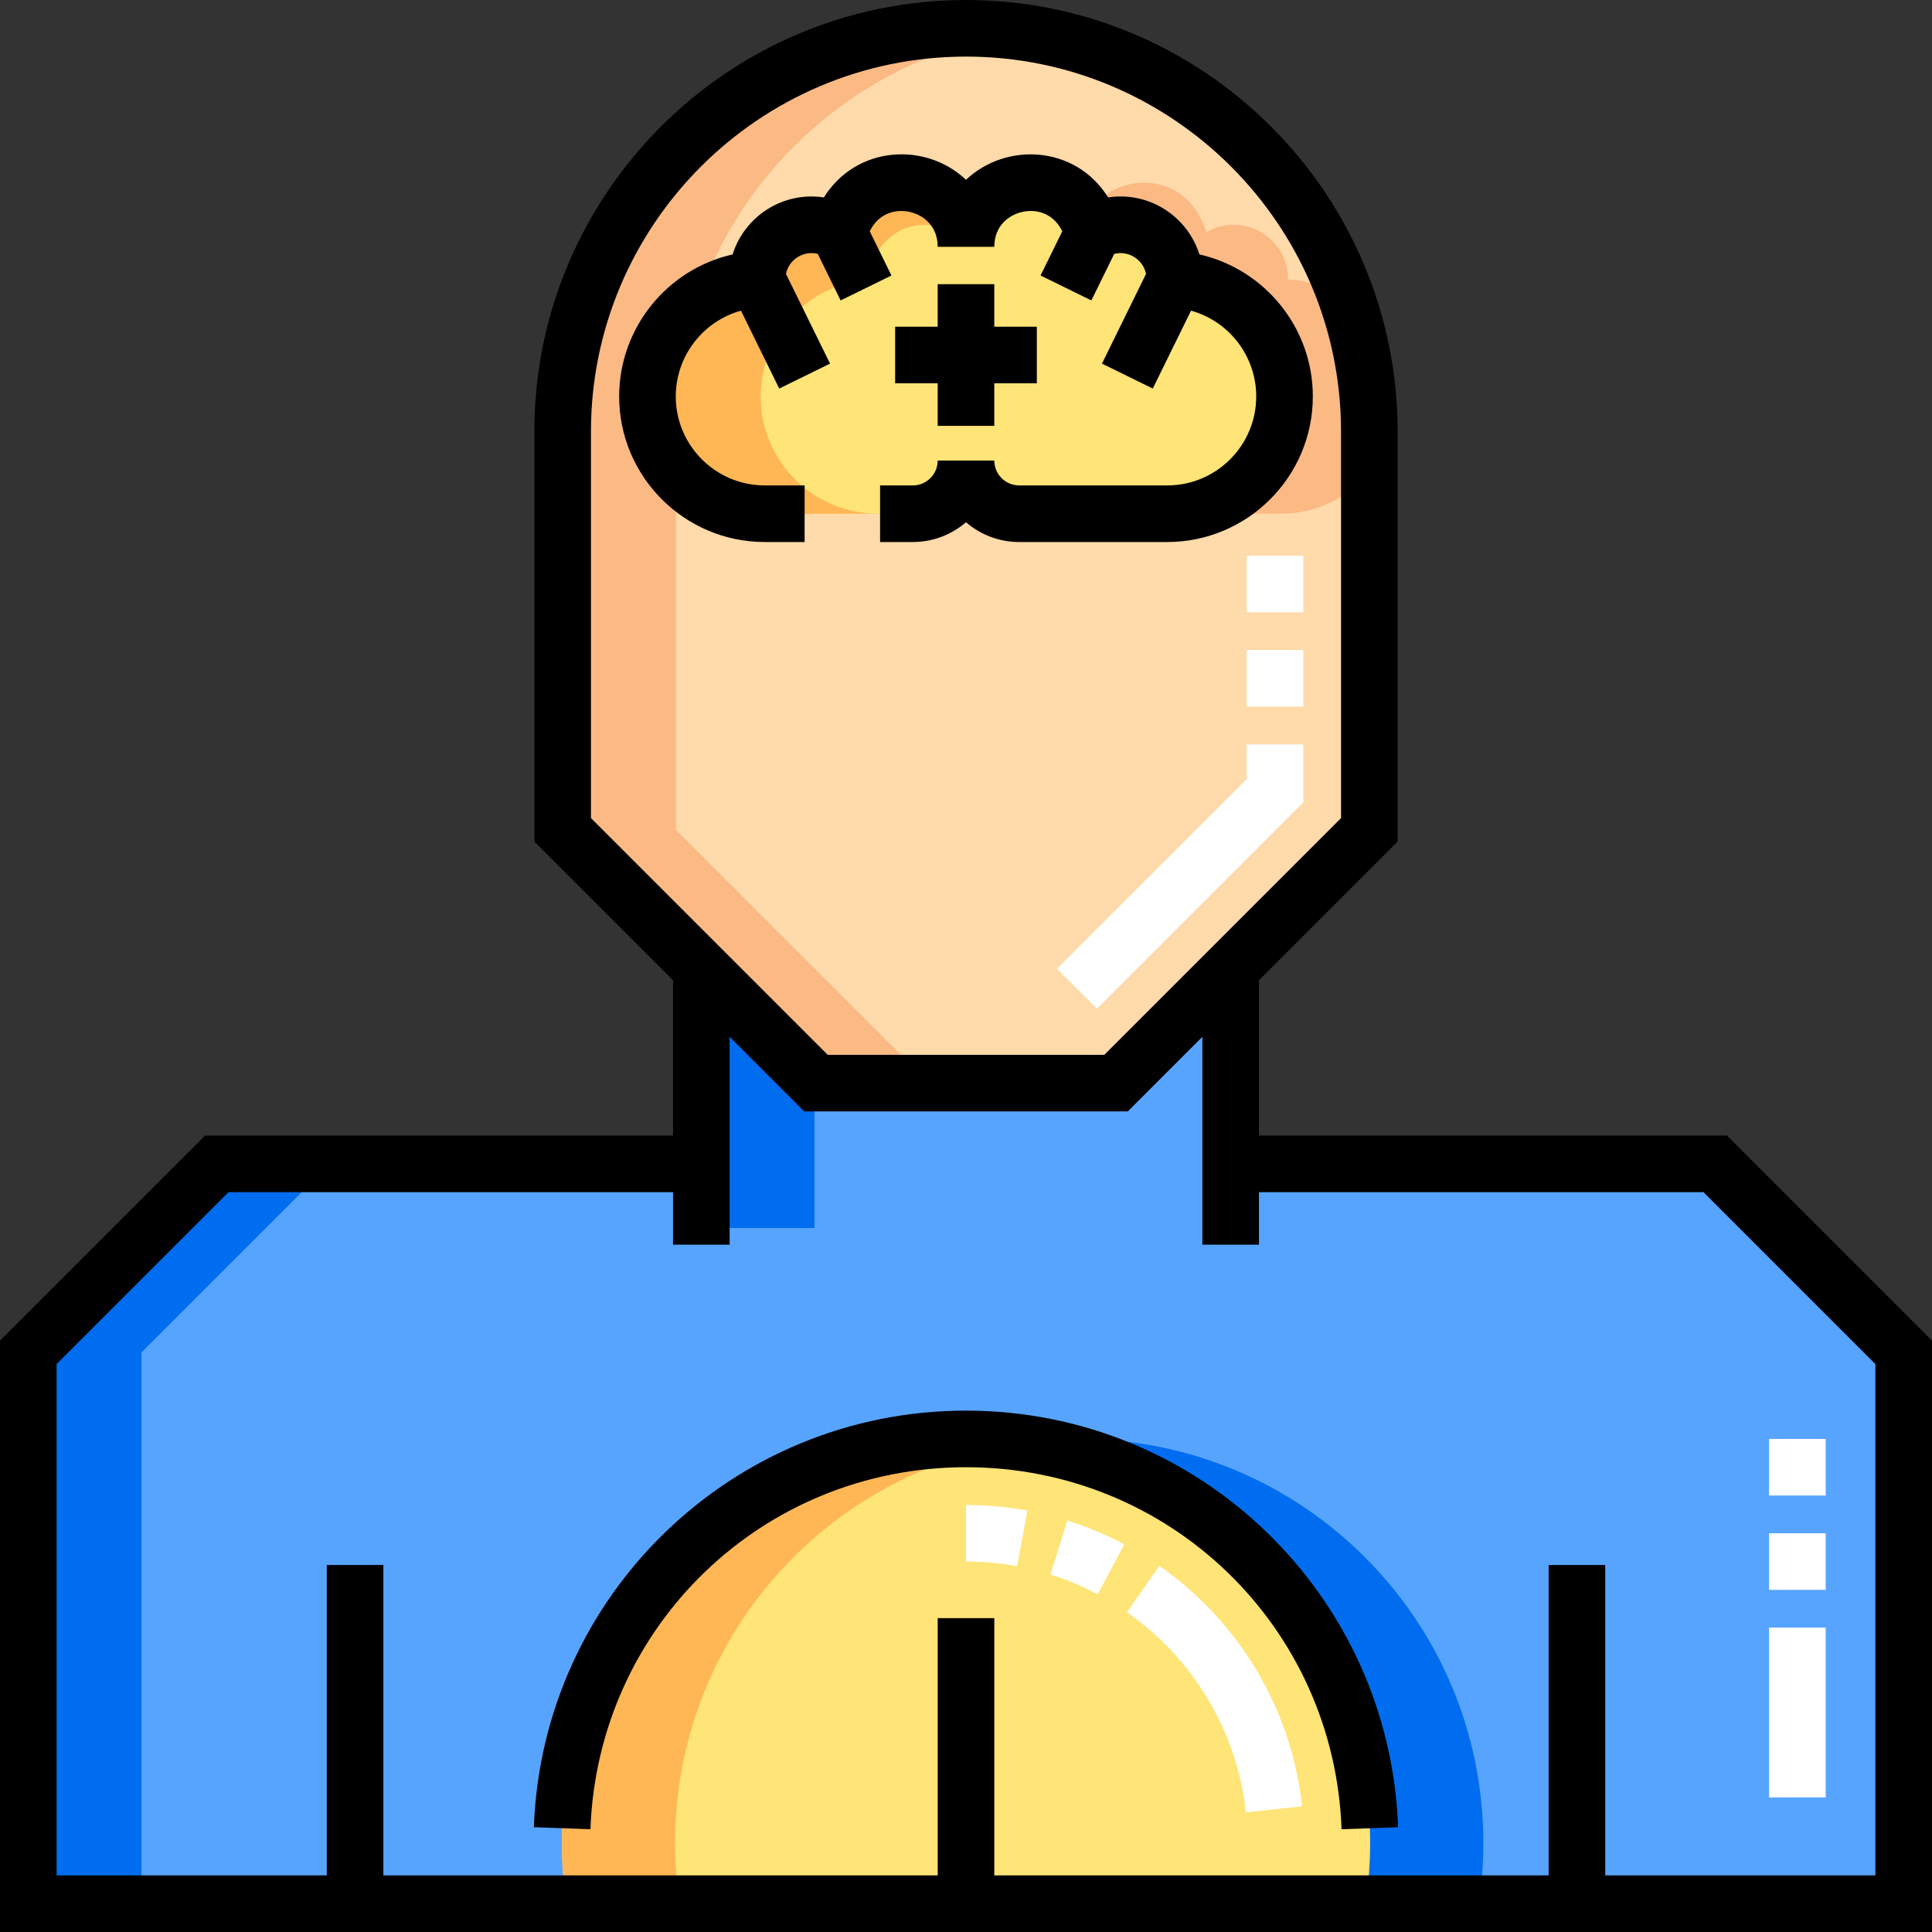 <svg height="512pt" viewBox="0 0 512 512" width="512pt" xmlns="http://www.w3.org/2000/svg"><rect x="0" y="0" width="512" height="512" fill="#333333" stroke="none"/><path d="m362.891 114.391v105.523c-26.215 26.211-40.91 40.91-67.125 67.121h-79.531c-26.215-26.211-40.91-40.906-67.125-67.121v-105.523c0-59.035 47.859-106.891 106.891-106.891 59.035 0 106.891 47.855 106.891 106.891zm0 0" fill="#ffdaaa"/><path d="m341.352 74.039c0-.023 0-.043 0-.066 0-7.953-6.445-14.398-14.398-14.398-2.617 0-5.07.703-7.188 1.922-.477-1.289-1.027-2.547-1.648-3.766-8.086-15.922-32.117-10.18-32.117 7.68 0-17.859-24.031-23.602-32.117-7.68-.617 1.219-1.168 2.477-1.648 3.77-2.117-1.223-4.57-1.926-7.188-1.926-7.953 0-14.398 6.449-14.398 14.398v.066c-16.223 1.043-29.062 14.531-29.062 31.02 0 17.168 13.918 31.086 31.086 31.086h39.234c7.785 0 14.094-6.309 14.094-14.094 0 7.785 6.309 14.094 14.094 14.094h39.234c9.418 0 17.859-4.191 23.562-10.809v-10.945c0-12.203-2.047-23.93-5.812-34.852-4.516-3.148-9.902-5.125-15.727-5.5zm0 0" fill="#fbb984"/><path d="m311.352 74.039c0-.023 0-.043 0-.066 0-7.953-6.445-14.398-14.398-14.398-2.617 0-5.07.703-7.188 1.922-.477-1.289-1.027-2.547-1.648-3.766-8.086-15.922-32.117-10.18-32.117 7.68 0-17.859-24.031-23.602-32.117-7.68-.617 1.219-1.168 2.477-1.648 3.77-2.117-1.223-4.57-1.926-7.188-1.926-7.953 0-14.398 6.449-14.398 14.398v.066c-16.223 1.043-29.062 14.531-29.062 31.02 0 17.168 13.918 31.086 31.086 31.086h39.234c7.785 0 14.094-6.309 14.094-14.094 0 7.785 6.309 14.094 14.094 14.094h39.234c17.168 0 31.086-13.918 31.086-31.086 0-16.488-12.84-29.977-29.062-31.02zm0 0" fill="#ffe477"/><path d="m504.5 358.391-49.957-49.957h-128.402v-51.773c-9.195 9.195-18.629 18.629-30.375 30.375h-79.531l-30.375-30.375v51.773h-128.402c-19.512 19.508-30.449 30.449-49.957 49.957v146.109h497zm0 0" fill="#57a4ff"/><path d="m393.102 488.43c0-59.152-47.949-107.102-107.102-107.102s-107.102 47.949-107.102 107.102c0 5.461.41 10.828 1.199 16.07h211.805c.789-5.242 1.199-10.609 1.199-16.07zm0 0" fill="#006df0"/><path d="m363.102 488.43c0-59.152-47.949-107.102-107.102-107.102s-107.102 47.949-107.102 107.102c0 5.461.41 10.828 1.199 16.07h211.805c.789-5.242 1.199-10.609 1.199-16.07zm0 0" fill="#ffe477"/><path d="m179.109 114.391c0-53.945 39.961-98.555 91.891-105.848-4.898-.688-9.906-1.043-15-1.043-59.031 0-106.887 47.855-106.887 106.891v105.52l67.121 67.125h30l-67.121-67.125v-105.52zm0 0" fill="#fbb984"/><path d="m201.586 105.059c0-16.488 12.84-29.977 29.062-31.02 0-.023 0-.043 0-.066 0-7.953 6.445-14.398 14.398-14.398 2.617 0 5.07.703 7.188 1.922.477-1.289 1.027-2.547 1.648-3.766.062-.129.133-.258.199-.387-5.852-11.129-23.5-12.809-30.199.387-.621 1.219-1.172 2.477-1.648 3.766-2.117-1.219-4.57-1.922-7.188-1.922-7.953 0-14.398 6.445-14.398 14.398v.066c-16.227 1.043-29.062 14.531-29.062 31.02 0 17.168 13.918 31.086 31.086 31.086h30c-17.168 0-31.086-13.918-31.086-31.086zm0 0" fill="#ffb655"/><path d="m87.457 308.434h-30c-19.512 19.508-30.449 30.449-49.957 49.957v146.109h30v-146.109c19.508-19.508 30.445-30.449 49.957-49.957zm0 0" fill="#006df0"/><path d="m215.859 286.66-30-30v68.77h30zm0 0" fill="#006df0"/><path d="m271 382.367c-4.902-.684-9.91-1.039-15-1.039-59.152 0-107.102 47.949-107.102 107.102 0 5.461.41 10.828 1.199 16.07h30c-.789-5.242-1.199-10.609-1.199-16.07 0-54.062 40.051-98.766 92.102-106.062zm0 0" fill="#ffb655"/><path d="m179.086 105.059c0-10.758 7.281-19.957 17.277-22.73l10.141 20.645 13.465-6.613-11.68-23.777c.777-3.785 4.582-6.262 8.426-5.305l6.062 12.34 13.465-6.613-5.754-11.715c.027-.051.055-.105.082-.16 2.5-4.918 7.148-5.773 10.664-4.934 3.512.844 7.266 3.703 7.266 9.215h15c0-5.512 3.754-8.375 7.266-9.215 3.516-.84 8.168.012 10.668 4.934.027.055.051.109.078.16l-5.75 11.715 13.461 6.613 6.062-12.34c3.848-.961 7.648 1.52 8.426 5.305l-11.676 23.773 13.461 6.613 10.141-20.641c9.996 2.77 17.277 11.973 17.277 22.73 0 13.004-10.578 23.582-23.582 23.582h-39.238c-3.633 0-6.594-2.957-6.594-6.594h-15c0 3.637-2.957 6.594-6.594 6.594h-8.672v15h8.672c5.383 0 10.312-1.98 14.094-5.246 3.785 3.27 8.715 5.246 14.094 5.246h39.238c21.273 0 38.582-17.309 38.582-38.582 0-18.23-12.793-33.734-30.062-37.637-3.164-10.078-13.293-16.758-24.184-15.102-8.695-13.906-27.113-14.66-37.668-4.676-10.688-10.109-29.062-9.098-37.668 4.676-10.922-1.656-21.027 5.051-24.184 15.102-17.27 3.902-30.062 19.406-30.062 37.637 0 21.273 17.309 38.582 38.586 38.582h10.562v-15h-10.562c-13.008.004-23.586-10.578-23.586-23.582zm0 0"/><path d="m457.648 300.934h-124.008v-41.168l36.75-36.746v-108.629c0-63.074-51.316-114.391-114.391-114.391s-114.391 51.316-114.391 114.391v108.629l36.75 36.75v41.164h-124.008l-54.352 54.352v156.715h512v-156.719zm-301.039-186.543c0-54.805 44.586-99.391 99.391-99.391s99.391 44.586 99.391 99.391v102.414l-62.73 62.73h-73.32l-62.73-62.73zm340.391 382.609h-71.598v-82.266h-15v82.266h-146.902v-68.172h-15v68.172h-146.902v-82.266h-15v82.266h-71.598v-135.504l45.562-45.562h117.797v13.922h15v-55.09l19.77 19.77h85.742l19.77-19.77v55.09h15v-13.922h117.797l45.562 45.562zm0 0"/><path d="m248.496 75.309v11.273h-11.273v15h11.273v11.273h15v-11.273h11.273v-15h-11.273v-11.273zm0 0"/><path d="m256 373.828c-61.77 0-112.297 48.863-114.52 110.402l14.992.539c1.941-53.801 45.66-95.941 99.527-95.941s97.586 42.141 99.527 95.941l14.988-.539c-2.215-61.473-52.688-110.402-114.516-110.402zm0 0"/><g fill="#fff"><path d="m290.715 267.34-10.609-10.605 50.285-50.285v-9.18h15v15.395zm54.676-80.07h-15v-15h15zm0-25h-15v-15h15zm0 0"/><path d="m483.828 476.328h-15v-45h15zm0-55h-15v-15h15zm0-25h-15v-15h15zm0 0"/><path d="m330.164 480.309c-2.316-21.328-13.805-40.664-31.516-53.055l8.598-12.289c21.258 14.867 35.043 38.094 37.828 63.727zm-39.262-57.801c-4.004-2.129-8.223-3.898-12.539-5.258l4.504-14.309c5.195 1.637 10.27 3.762 15.082 6.324zm-21.348-7.449c-4.441-.816-9-1.23-13.555-1.23v-15c5.461 0 10.938.496 16.27 1.48zm0 0"/></g></svg>